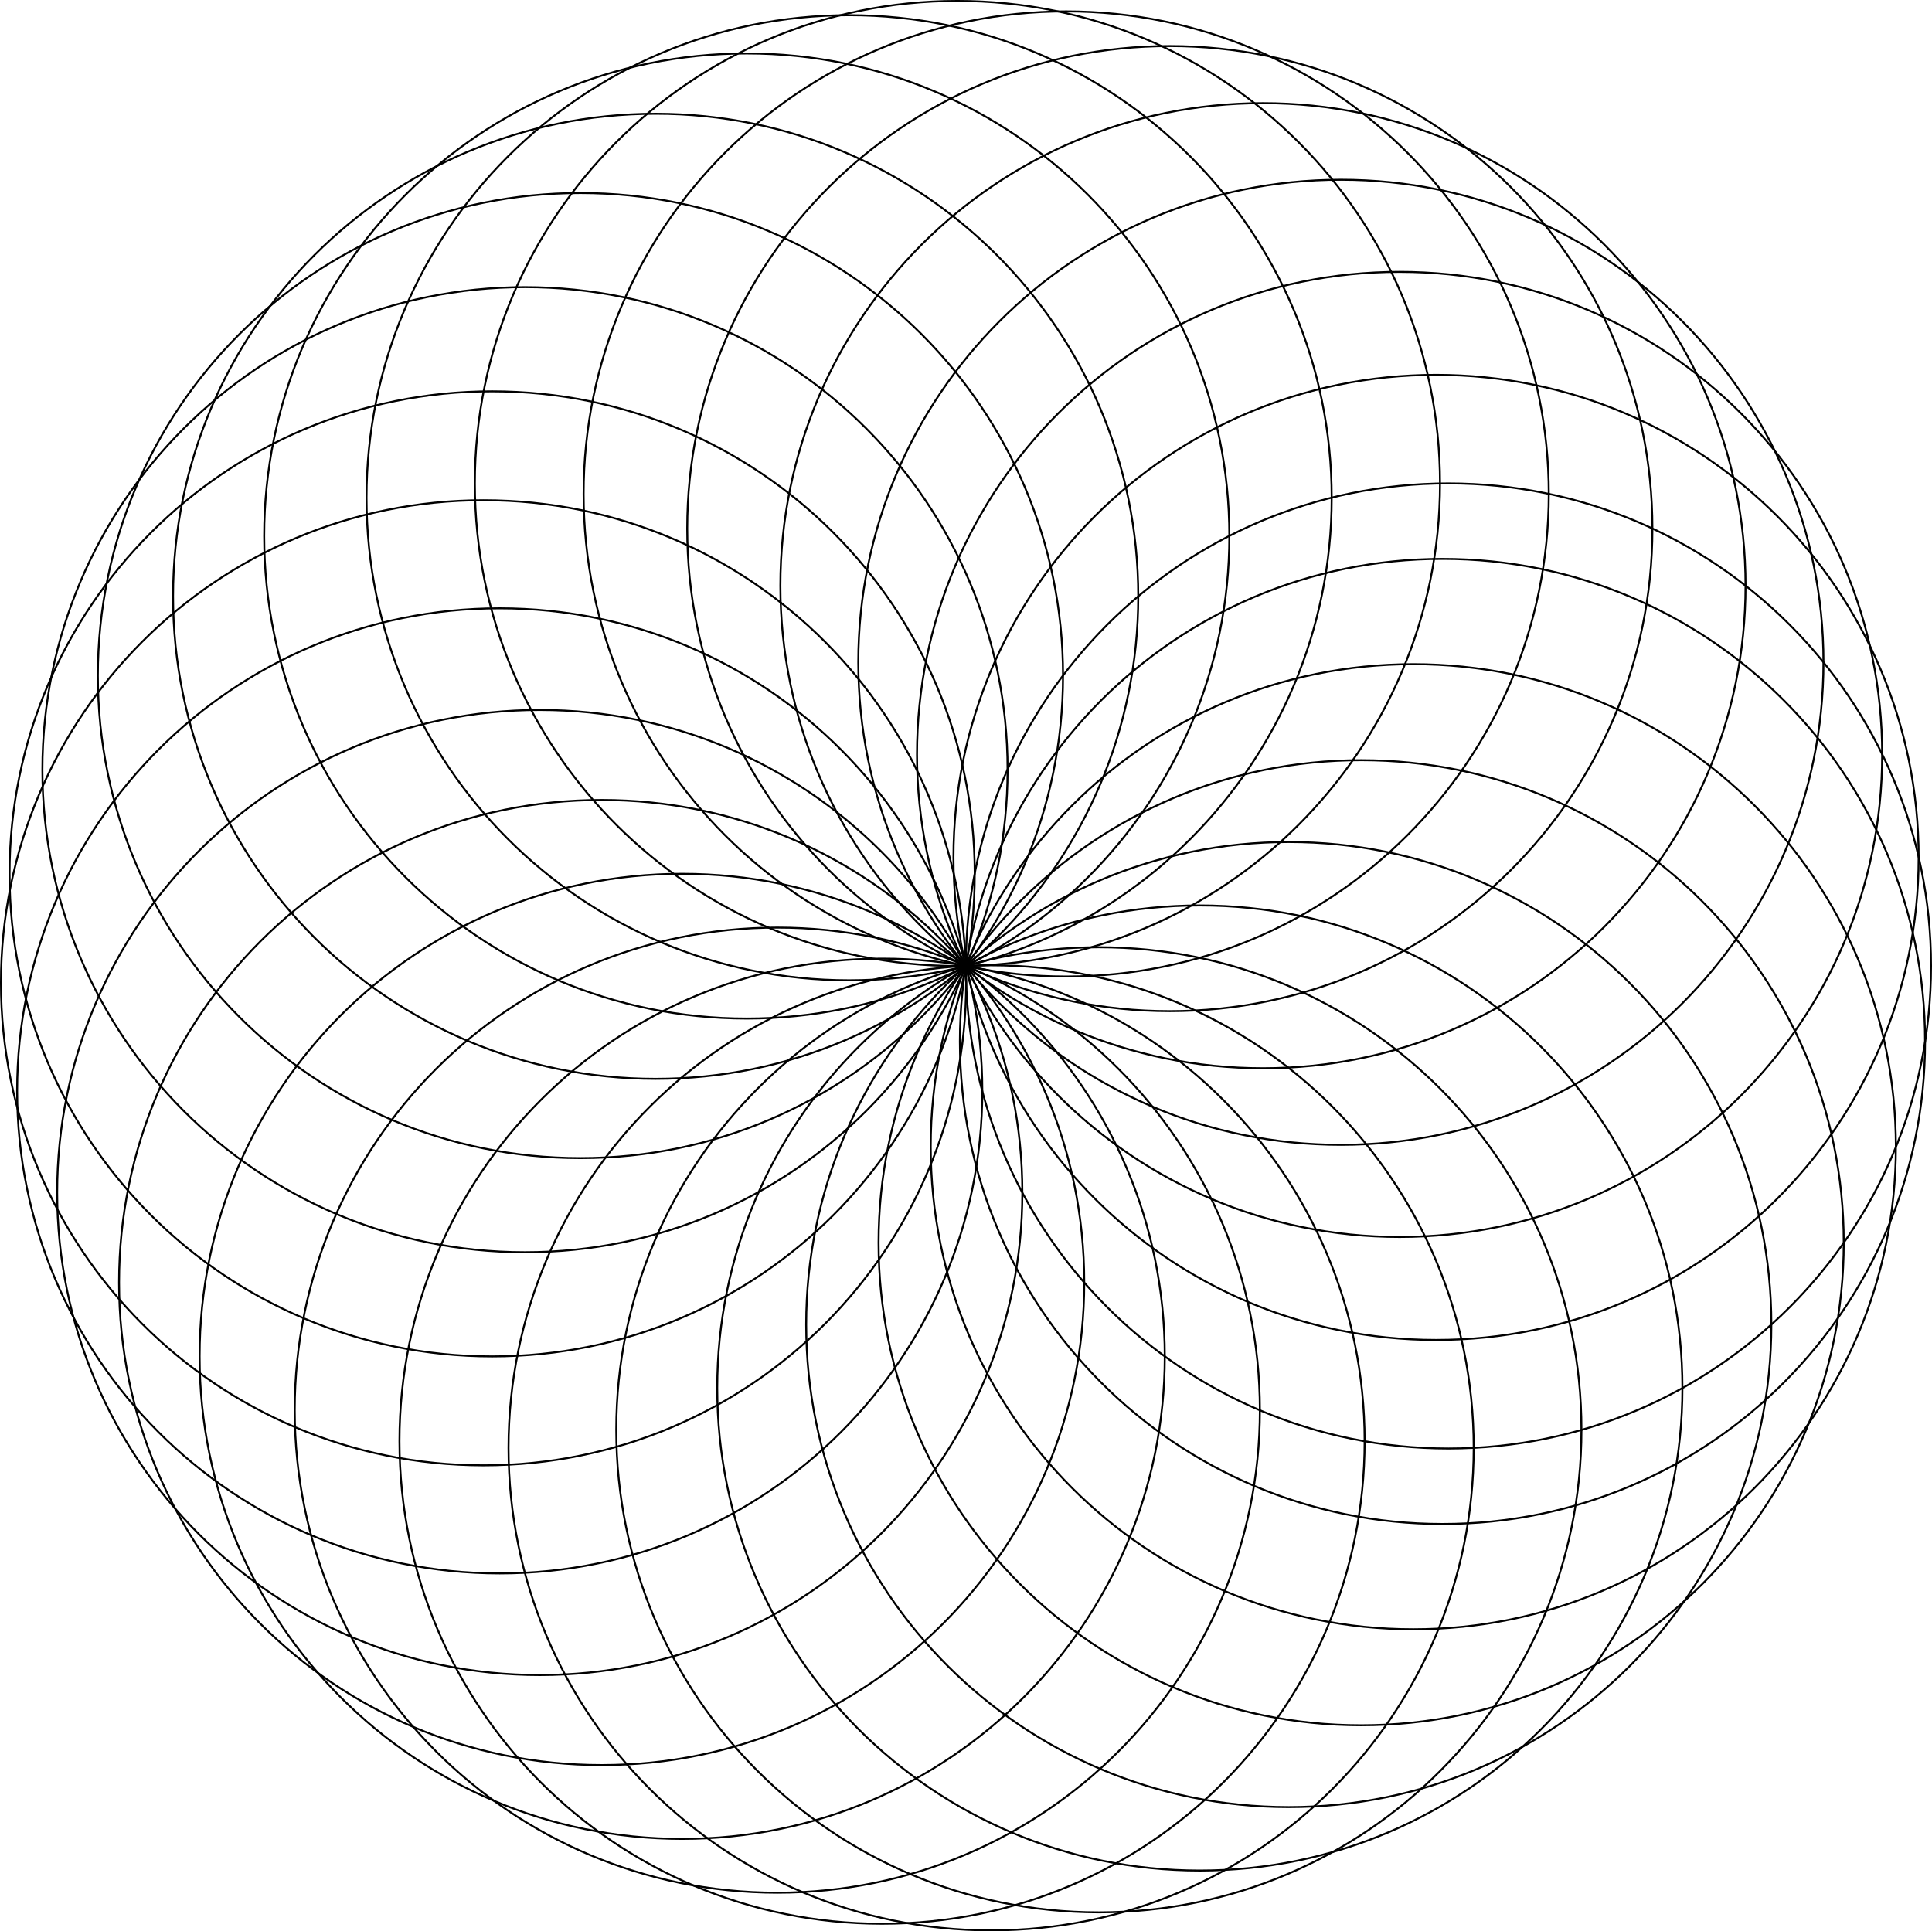 <?xml version='1.0' encoding='UTF-8'?>
<!-- This file was generated by dvisvgm 2.9.1 -->
<svg version='1.1' xmlns='http://www.w3.org/2000/svg' xmlns:xlink='http://www.w3.org/1999/xlink' width='399.231pt' height='399.137pt' viewBox='-72.004 -72.004 399.231 399.137'>
<g id='page1'>
<path d='M327.027 127.629C327.027 72.551 282.379 27.906 227.305 27.906C172.227 27.906 127.582 72.551 127.582 127.629C127.582 182.703 172.227 227.348 227.305 227.348C282.379 227.348 327.027 182.703 327.027 127.629Z' stroke='#000' fill='none' stroke-width='.399' stroke-miterlimit='10'/>
<path d='M324.469 105.195C324.469 50.117 279.824 5.473 224.746 5.473C169.672 5.473 125.023 50.117 125.023 105.195C125.023 160.269 169.672 204.918 224.746 204.918C279.824 204.918 324.469 160.269 324.469 105.195Z' stroke='#000' fill='none' stroke-width='.399' stroke-miterlimit='10'/>
<path d='M316.934 83.91C316.934 28.836 272.285-15.812 217.211-15.812C162.133-15.812 117.488 28.836 117.488 83.91C117.488 138.988 162.133 183.633 217.211 183.633C272.285 183.633 316.934 138.988 316.934 83.91Z' stroke='#000' fill='none' stroke-width='.399' stroke-miterlimit='10'/>
<path d='M304.801 64.871C304.801 9.793 260.156-34.852 205.078-34.852C150.004-34.852 105.356 9.793 105.356 64.871C105.356 119.945 150.004 164.594 205.078 164.594C260.156 164.594 304.801 119.945 304.801 64.871Z' stroke='#000' fill='none' stroke-width='.399' stroke-miterlimit='10'/>
<path d='M288.699 49.043C288.699-6.031 244.051-50.68 188.977-50.68C133.902-50.68 89.254-6.031 89.254 49.043C89.254 104.121 133.902 148.766 188.977 148.766C244.051 148.766 288.699 104.121 288.699 49.043Z' stroke='#000' fill='none' stroke-width='.399' stroke-miterlimit='10'/>
<path d='M269.449 37.246C269.449-17.828 224.801-62.477 169.727-62.477C114.648-62.477 70.004-17.828 70.004 37.246C70.004 92.324 114.648 136.969 169.727 136.969C224.801 136.969 269.449 92.324 269.449 37.246Z' stroke='#000' fill='none' stroke-width='.399' stroke-miterlimit='10'/>
<path d='M248.039 30.082C248.039-24.992 203.391-69.641 148.316-69.641C93.238-69.641 48.594-24.992 48.594 30.082C48.594 85.16 93.238 129.805 148.316 129.805C203.391 129.805 248.039 85.16 248.039 30.082Z' stroke='#000' fill='none' stroke-width='.399' stroke-miterlimit='10'/>
<path d='M225.562 27.918C225.562-27.156 180.918-71.805 125.84-71.805C70.766-71.805 26.117-27.156 26.117 27.918C26.117 82.996 70.766 127.641 125.84 127.641C180.918 127.641 225.562 82.996 225.562 27.918Z' stroke='#000' fill='none' stroke-width='.399' stroke-miterlimit='10'/>
<path d='M203.18 30.867C203.18-24.211 158.531-68.855 103.457-68.855S3.734-24.211 3.734 30.867C3.734 85.941 48.383 130.59 103.457 130.59S203.18 85.941 203.18 30.867Z' stroke='#000' fill='none' stroke-width='.399' stroke-miterlimit='10'/>
<path d='M182.031 38.773C182.031-16.301 137.383-60.949 82.309-60.949C27.23-60.949-17.414-16.301-17.414 38.773C-17.414 93.848 27.23 138.496 82.309 138.496C137.383 138.496 182.031 93.848 182.031 38.773Z' stroke='#000' fill='none' stroke-width='.399' stroke-miterlimit='10'/>
<path d='M163.203 51.234C163.203-3.84 118.555-48.488 63.48-48.488C8.402-48.488-36.242-3.84-36.242 51.234C-36.242 106.312 8.402 150.957 63.48 150.957C118.555 150.957 163.203 106.312 163.203 51.234Z' stroke='#000' fill='none' stroke-width='.399' stroke-miterlimit='10'/>
<path d='M147.66 67.613C147.66 12.535 103.016-32.109 47.938-32.109C-7.137-32.109-51.785 12.535-51.785 67.613C-51.785 122.688-7.137 167.336 47.938 167.336C103.016 167.336 147.66 122.688 147.66 67.613Z' stroke='#000' fill='none' stroke-width='.399' stroke-miterlimit='10'/>
<path d='M136.203 87.066C136.203 31.988 91.555-12.656 36.48-12.656C-18.598-12.656-63.242 31.988-63.242 87.066C-63.242 142.141-18.598 186.789 36.48 186.789C91.555 186.789 136.203 142.141 136.203 87.066Z' stroke='#000' fill='none' stroke-width='.399' stroke-miterlimit='10'/>
<path d='M129.414 108.598C129.414 53.523 84.766 8.875 29.691 8.875C-25.387 8.875-70.031 53.523-70.031 108.598C-70.031 163.676-25.387 208.32 29.691 208.32C84.766 208.32 129.414 163.676 129.414 108.598Z' stroke='#000' fill='none' stroke-width='.399' stroke-miterlimit='10'/>
<path d='M127.641 131.105C127.641 76.031 82.996 31.383 27.918 31.383C-27.156 31.383-71.805 76.031-71.805 131.105C-71.805 186.184-27.156 230.828 27.918 230.828C82.996 230.828 127.641 186.184 127.641 131.105Z' stroke='#000' fill='none' stroke-width='.399' stroke-miterlimit='10'/>
<path d='M130.98 153.438C130.98 98.359 86.332 53.715 31.258 53.715C-23.82 53.715-68.465 98.359-68.465 153.438C-68.465 208.512-23.82 253.16 31.258 253.16C86.332 253.16 130.98 208.512 130.98 153.438Z' stroke='#000' fill='none' stroke-width='.399' stroke-miterlimit='10'/>
<path d='M139.254 174.445C139.254 119.367 94.606 74.723 39.531 74.723C-15.547 74.723-60.191 119.367-60.191 174.445C-60.191 229.52-15.547 274.168 39.531 274.168C94.606 274.168 139.254 229.52 139.254 174.445Z' stroke='#000' fill='none' stroke-width='.399' stroke-miterlimit='10'/>
<path d='M152.043 193.051C152.043 137.977 107.394 93.328 52.32 93.328C-2.758 93.328-47.402 137.977-47.402 193.051C-47.402 248.129-2.758 292.773 52.32 292.773C107.394 292.773 152.043 248.129 152.043 193.051Z' stroke='#000' fill='none' stroke-width='.399' stroke-miterlimit='10'/>
<path d='M168.688 208.305C168.688 153.231 124.043 108.582 68.965 108.582C13.891 108.582-30.758 153.231-30.758 208.305C-30.758 263.379 13.891 308.027 68.965 308.027C124.043 308.027 168.688 263.379 168.688 208.305Z' stroke='#000' fill='none' stroke-width='.399' stroke-miterlimit='10'/>
<path d='M188.34 219.422C188.34 164.348 143.691 119.699 88.617 119.699C33.539 119.699-11.105 164.348-11.105 219.422C-11.105 274.496 33.539 319.145 88.617 319.145C143.691 319.145 188.34 274.496 188.34 219.422Z' stroke='#000' fill='none' stroke-width='.399' stroke-miterlimit='10'/>
<path d='M209.988 225.836C209.988 170.758 165.34 126.113 110.266 126.113C55.188 126.113 10.543 170.758 10.543 225.836C10.543 280.91 55.188 325.559 110.266 325.559C165.34 325.559 209.988 280.91 209.988 225.836Z' stroke='#000' fill='none' stroke-width='.399' stroke-miterlimit='10'/>
<path d='M232.523 227.211C232.523 172.137 187.875 127.488 132.801 127.488C77.723 127.488 33.078 172.137 33.078 227.211C33.078 282.289 77.723 326.934 132.801 326.934C187.875 326.934 232.523 282.289 232.523 227.211Z' stroke='#000' fill='none' stroke-width='.399' stroke-miterlimit='10'/>
<path d='M254.789 223.484C254.789 168.41 210.144 123.762 155.066 123.762C99.992 123.762 55.344 168.41 55.344 223.484C55.344 278.563 99.992 323.207 155.066 323.207C210.144 323.207 254.789 278.563 254.789 223.484Z' stroke='#000' fill='none' stroke-width='.399' stroke-miterlimit='10'/>
<path d='M275.652 214.848C275.652 159.769 231.004 115.125 175.93 115.125C120.852 115.125 76.207 159.769 76.207 214.848C76.207 269.922 120.852 314.57 175.93 314.57C231.004 314.57 275.652 269.922 275.652 214.848Z' stroke='#000' fill='none' stroke-width='.399' stroke-miterlimit='10'/>
<path d='M294.031 201.734C294.031 146.66 249.383 102.012 194.309 102.012C139.231 102.012 94.586 146.66 94.586 201.734C94.586 256.809 139.231 301.457 194.309 301.457C249.383 301.457 294.031 256.809 294.031 201.734Z' stroke='#000' fill='none' stroke-width='.399' stroke-miterlimit='10'/>
<path d='M308.992 184.824C308.992 129.75 264.344 85.102 209.269 85.102C154.191 85.102 109.547 129.75 109.547 184.824C109.547 239.902 154.191 284.547 209.269 284.547C264.344 284.547 308.992 239.902 308.992 184.824Z' stroke='#000' fill='none' stroke-width='.399' stroke-miterlimit='10'/>
<path d='M319.766 164.984C319.766 109.906 275.117 65.262 220.043 65.262C164.965 65.262 120.32 109.906 120.32 164.984C120.32 220.059 164.965 264.707 220.043 264.707C275.117 264.707 319.766 220.059 319.766 164.984Z' stroke='#000' fill='none' stroke-width='.399' stroke-miterlimit='10'/>
<path d='M325.797 143.227C325.797 88.152 281.152 43.504 226.074 43.504C171 43.504 126.352 88.152 126.352 143.227C126.352 198.305 171 242.949 226.074 242.949C281.152 242.949 325.797 198.305 325.797 143.227Z' stroke='#000' fill='none' stroke-width='.399' stroke-miterlimit='10'/>
</g>
</svg>